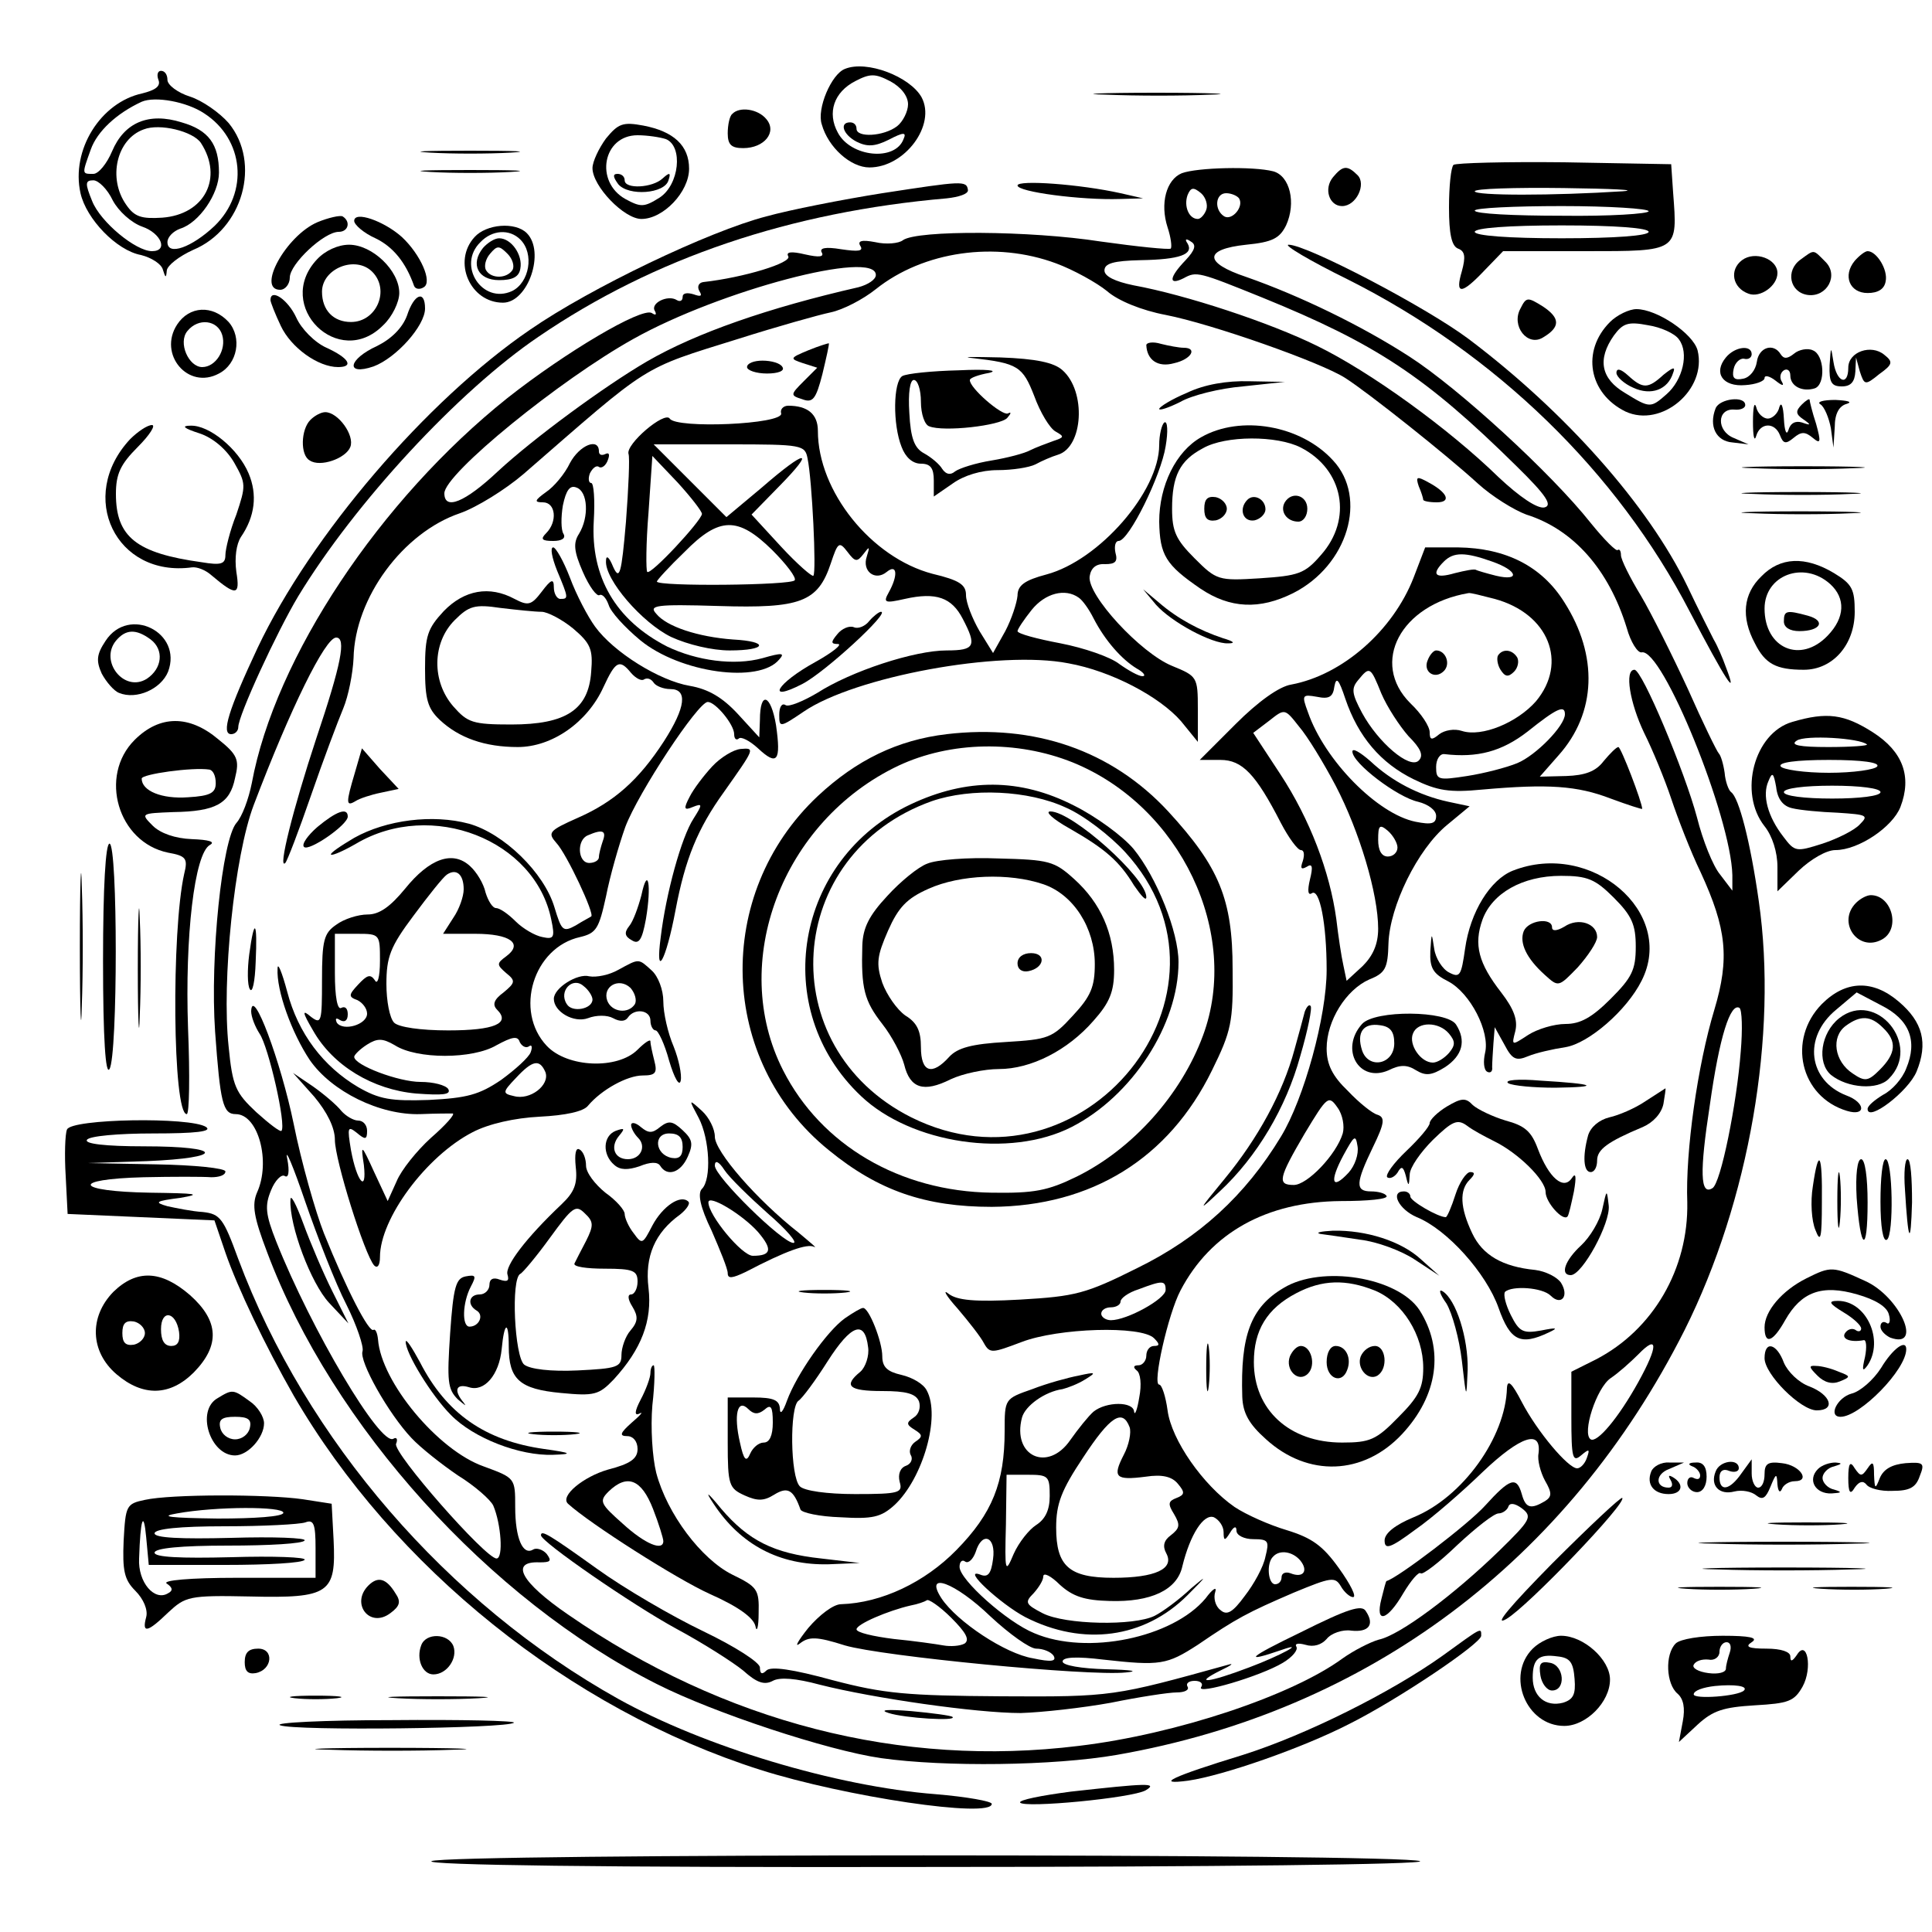  <svg  version="1.0" xmlns="http://www.w3.org/2000/svg"  width="300pt" height="300pt" viewBox="0 0 300 300"  preserveAspectRatio="xMidYMid meet">  <g transform="translate(0,300) scale(0.1,-0.1)" fill="#000000" stroke="none"> <path d="M1312 2893 c-21 -8 -44 -62 -36 -86 10 -36 45 -67 74 -67 55 0 104 66 81 109 -18 32 -85 58 -119 44z m98 -55 c0 -11 -8 -27 -17 -34 -21 -16 -63 -18 -63 -4 0 6 -4 10 -10 10 -17 0 -11 -19 10 -30 16 -8 28 -8 50 3 23 12 28 12 23 1 -13 -35 -82 -28 -102 10 -17 31 -6 63 27 80 23 12 31 12 54 0 17 -9 28 -23 28 -36z"/> <path d="M246 2876 c4 -10 -5 -16 -25 -21 -65 -14 -111 -88 -96 -155 9 -40 56 -89 94 -96 16 -4 32 -14 34 -23 4 -13 5 -13 6 -1 1 8 19 22 41 32 77 32 106 135 55 197 -14 16 -41 35 -60 41 -19 6 -35 18 -35 26 0 8 -4 14 -10 14 -5 0 -7 -6 -4 -14z m71 -52 c62 -40 70 -123 16 -175 -35 -33 -73 -47 -73 -25 0 8 9 17 20 21 29 9 60 54 60 87 0 44 -16 66 -58 78 -51 16 -89 0 -108 -45 -8 -19 -21 -35 -29 -35 -18 0 -18 -1 -4 38 10 28 40 56 79 74 21 9 70 0 97 -18z m-5 -46 c35 -54 6 -111 -60 -116 -32 -2 -43 1 -56 20 -29 41 -15 102 27 117 25 10 77 -3 89 -21z m-137 -89 c9 -17 29 -35 46 -41 29 -10 41 -38 15 -38 -25 0 -80 45 -93 78 -11 27 -11 32 2 32 8 0 22 -14 30 -31z"/> <path d="M1718 2853 c46 -2 118 -2 160 0 42 1 5 3 -83 3 -88 0 -123 -2 -77 -3z"/> <path d="M1137 2823 c-4 -3 -7 -17 -7 -30 0 -18 6 -23 24 -23 33 0 53 25 36 45 -13 16 -42 20 -53 8z"/> <path d="M941 2785 c-11 -15 -21 -36 -21 -46 0 -28 49 -79 76 -79 34 0 74 42 74 78 0 36 -24 58 -71 67 -32 6 -39 3 -58 -20z m93 -1 c27 -11 21 -71 -10 -91 -24 -15 -29 -15 -53 -2 -48 27 -35 99 19 99 15 0 35 -3 44 -6z"/> <path d="M960 2714 c16 -19 72 -15 78 6 4 12 2 13 -9 3 -16 -15 -59 -17 -59 -3 0 6 -5 10 -11 10 -8 0 -7 -5 1 -16z"/> <path d="M668 2763 c34 -2 90 -2 125 0 34 2 6 3 -63 3 -69 0 -97 -1 -62 -3z"/> <path d="M2257 2744 c-4 -4 -7 -34 -7 -66 0 -41 4 -60 14 -64 11 -4 12 -13 6 -35 -11 -37 -1 -37 35 1 l29 30 128 0 c145 0 143 -1 136 91 l-3 44 -166 3 c-91 1 -168 -1 -172 -4z m263 -41 c-108 -7 -230 -7 -230 0 0 4 62 6 138 5 75 -1 117 -3 92 -5z m40 -31 c0 -4 -61 -8 -135 -7 -74 0 -135 3 -135 8 0 4 61 7 135 7 74 0 135 -4 135 -8z m0 -32 c0 -6 -52 -10 -135 -10 -83 0 -135 4 -135 10 0 6 52 10 135 10 83 0 135 -4 135 -10z"/> <path d="M668 2733 c34 -2 90 -2 125 0 34 2 6 3 -63 3 -69 0 -97 -1 -62 -3z"/> <path d="M1835 2731 c-24 -10 -34 -47 -22 -84 5 -15 7 -30 5 -33 -3 -2 -52 3 -109 11 -109 17 -285 18 -307 2 -6 -5 -26 -7 -43 -3 -21 4 -28 2 -23 -6 5 -8 -3 -9 -30 -5 -24 4 -34 2 -30 -5 4 -7 -4 -8 -26 -3 -21 5 -30 4 -26 -3 6 -10 -69 -33 -132 -40 -7 -1 -10 -7 -6 -14 5 -8 2 -9 -9 -5 -10 3 -17 2 -17 -4 0 -6 -4 -8 -9 -5 -14 9 -42 -5 -34 -17 3 -6 1 -7 -5 -3 -16 9 -134 -61 -224 -132 -198 -158 -361 -403 -397 -598 -5 -25 -15 -52 -24 -62 -22 -26 -41 -207 -33 -324 8 -110 12 -128 32 -128 35 0 55 -74 33 -122 -8 -19 -5 -38 16 -93 101 -269 345 -539 605 -670 89 -45 265 -103 348 -115 99 -14 268 -12 366 5 390 68 701 301 882 660 100 200 145 458 115 666 -13 92 -31 161 -43 169 -4 3 -9 17 -10 30 -2 14 -6 27 -9 30 -3 3 -25 48 -48 100 -24 52 -57 118 -73 145 -17 28 -31 56 -31 63 0 6 -2 10 -5 8 -2 -3 -21 16 -42 42 -61 77 -205 209 -281 258 -74 48 -171 95 -254 124 -66 22 -66 43 0 50 41 4 52 10 62 30 16 35 6 77 -20 84 -31 8 -118 6 -142 -3z m38 -57 c-3 -8 -9 -14 -13 -14 -14 0 -22 20 -16 37 5 12 9 13 21 3 7 -6 11 -18 8 -26z m51 18 c8 -13 -11 -35 -23 -28 -16 10 -14 36 3 36 8 0 17 -4 20 -8z m-83 -96 c-26 -27 -27 -40 -3 -28 20 11 23 10 122 -30 177 -72 254 -123 395 -262 47 -46 56 -61 43 -64 -11 -2 -38 16 -71 47 -78 76 -200 164 -282 204 -73 36 -203 79 -285 94 -29 6 -45 14 -45 23 0 11 14 15 56 16 61 1 83 9 73 26 -5 7 -2 8 5 3 9 -5 7 -13 -8 -29z m-201 -5 c27 -10 63 -30 79 -43 17 -15 54 -30 91 -37 72 -14 242 -74 279 -98 36 -23 158 -120 206 -164 22 -20 56 -41 75 -48 73 -23 128 -85 156 -176 6 -22 17 -39 23 -38 32 8 139 -256 141 -346 l0 -24 -19 25 c-11 13 -27 53 -36 89 -19 71 -85 229 -97 229 -16 0 -7 -52 15 -98 13 -26 32 -72 42 -102 10 -30 30 -82 46 -115 40 -87 45 -133 21 -213 -26 -86 -45 -220 -42 -299 2 -103 -53 -198 -142 -244 l-38 -19 0 -71 c0 -63 2 -70 15 -59 13 11 14 10 9 -4 -3 -9 -10 -16 -15 -16 -14 0 -62 57 -86 103 -15 29 -22 36 -23 22 -2 -77 -69 -170 -145 -201 -29 -12 -45 -25 -45 -36 0 -15 9 -12 48 17 26 18 73 59 105 90 58 55 91 66 86 28 -2 -10 3 -29 10 -42 11 -19 11 -25 0 -32 -22 -13 -30 -11 -36 11 -8 28 -18 25 -57 -18 -25 -28 -135 -112 -153 -117 -1 0 -4 -12 -8 -28 -10 -39 9 -34 34 9 12 20 24 34 27 31 3 -3 29 17 57 44 29 27 57 49 64 49 6 0 13 5 15 10 2 7 10 6 21 -2 17 -13 14 -18 -35 -66 -70 -68 -154 -131 -187 -138 -14 -4 -39 -17 -56 -29 -79 -58 -259 -118 -410 -136 -276 -34 -550 36 -793 204 -73 50 -91 83 -44 81 17 0 19 2 11 13 -6 7 -16 10 -21 7 -16 -10 -28 17 -28 66 0 45 0 45 -49 63 -71 25 -159 131 -164 197 -1 10 -4 17 -7 15 -7 -5 -42 63 -77 150 -13 33 -35 110 -47 170 -20 97 -64 215 -66 175 0 -9 6 -24 13 -35 14 -20 42 -143 34 -151 -2 -2 -19 11 -39 29 -32 30 -37 40 -43 102 -11 102 9 296 39 375 57 150 111 260 128 260 16 0 8 -41 -31 -157 -36 -109 -60 -205 -48 -193 3 3 21 50 40 105 19 55 42 116 50 135 8 19 15 55 16 78 2 94 77 195 165 225 26 9 71 37 99 61 199 173 180 162 334 210 60 19 124 37 143 41 19 4 50 20 70 36 74 59 186 75 280 40z m-280 -18 c0 -7 -12 -15 -27 -19 -140 -32 -252 -71 -328 -115 -67 -39 -177 -120 -232 -171 -51 -48 -83 -61 -83 -34 0 30 179 176 294 240 134 75 376 139 376 99z m1343 -1206 c-6 -80 -31 -205 -44 -212 -19 -12 -20 25 -4 129 15 107 32 159 46 151 4 -3 5 -33 2 -68z m-2165 -393 c16 -32 27 -65 25 -72 -6 -15 40 -97 76 -135 14 -15 47 -41 72 -58 26 -16 51 -38 55 -47 12 -28 16 -82 5 -82 -17 0 -161 164 -156 178 3 7 1 11 -4 8 -20 -13 -128 170 -182 306 -17 43 -18 56 -8 80 6 15 16 25 21 22 6 -4 8 6 4 27 -4 19 9 -11 28 -67 19 -55 47 -127 64 -160z m2006 -120 c-31 -56 -64 -95 -74 -89 -14 9 9 80 31 95 12 8 31 25 43 37 31 32 31 13 0 -43z"/> <path d="M1255 2456 c-29 -12 -29 -13 -8 -20 l22 -7 -21 -21 c-21 -21 -21 -22 -2 -28 16 -6 21 0 31 39 6 25 11 47 10 48 -1 0 -15 -4 -32 -11z"/> <path d="M1780 2464 c1 -23 18 -35 43 -28 27 6 37 24 15 24 -7 0 -23 3 -35 6 -13 4 -23 2 -23 -2z"/> <path d="M1510 2444 c71 -8 78 -13 96 -59 9 -25 24 -50 33 -55 14 -8 14 -9 -4 -15 -11 -4 -27 -10 -35 -14 -9 -5 -36 -12 -60 -16 -25 -4 -50 -12 -57 -17 -7 -6 -14 -5 -20 4 -4 7 -17 18 -28 24 -15 8 -21 23 -23 63 -2 31 1 51 7 51 6 0 11 -15 11 -34 0 -19 6 -36 13 -38 22 -9 110 1 121 13 6 7 7 10 1 7 -9 -4 -60 40 -59 52 0 3 13 8 30 11 16 4 -5 6 -47 4 -42 -1 -81 -5 -88 -9 -14 -9 -15 -75 -1 -110 6 -16 17 -26 30 -26 15 0 20 -7 20 -26 l0 -25 29 20 c18 13 45 21 70 21 23 0 49 4 59 9 9 5 25 12 35 15 39 12 44 98 7 131 -13 12 -41 18 -97 20 -43 1 -62 1 -43 -1z"/> <path d="M1160 2430 c0 -5 14 -10 31 -10 17 0 28 4 24 10 -3 6 -17 10 -31 10 -13 0 -24 -4 -24 -10z"/> <path d="M1843 2390 c-24 -10 -43 -22 -43 -25 0 -3 15 2 33 11 17 10 61 21 97 24 l65 7 -55 1 c-35 1 -70 -5 -97 -18z"/> <path d="M1213 2358 c3 -17 -163 -24 -173 -8 -8 12 -69 -40 -64 -55 2 -5 0 -53 -4 -105 -7 -82 -10 -92 -20 -70 -6 15 -11 19 -11 9 -2 -29 56 -96 101 -118 26 -12 64 -21 91 -21 58 0 62 14 5 17 -54 4 -103 20 -119 40 -12 13 -1 15 97 12 127 -4 154 6 174 66 11 33 13 35 26 18 12 -16 15 -16 25 -3 9 12 10 12 5 -4 -8 -23 13 -39 31 -24 16 13 18 -5 3 -32 -9 -16 -6 -17 25 -10 49 11 73 2 90 -31 22 -42 19 -49 -25 -49 -50 0 -148 -32 -201 -66 -22 -13 -44 -22 -49 -19 -6 4 -10 -3 -10 -15 0 -20 1 -20 38 5 79 54 304 96 411 75 67 -12 142 -52 175 -90 l26 -32 0 51 c0 50 -1 51 -40 67 -49 20 -132 110 -128 139 2 13 10 20 24 19 16 0 20 4 16 18 -2 10 0 18 5 18 16 0 66 102 73 147 4 23 3 40 -2 37 -4 -3 -8 -19 -8 -35 0 -72 -93 -179 -175 -201 -34 -9 -45 -17 -45 -33 -1 -11 -9 -36 -19 -55 l-19 -34 -21 34 c-11 19 -21 44 -21 56 0 16 -10 23 -52 33 -95 25 -178 128 -178 222 0 26 -16 39 -46 39 -8 0 -13 -6 -11 -12z m41 -70 c7 -33 14 -177 9 -182 -2 -2 -25 18 -50 45 l-46 50 43 44 c58 59 42 58 -27 -2 l-55 -46 -56 56 -57 57 117 0 c114 0 118 -1 122 -22z m-164 -86 c-1 -11 -80 -96 -85 -90 -2 2 -2 44 2 92 l6 88 39 -41 c21 -23 38 -45 38 -49z m109 -56 c22 -22 38 -43 35 -47 -4 -8 -214 -10 -214 -2 0 2 19 23 43 46 54 55 83 55 136 3z m476 -74 c6 -4 16 -18 23 -32 18 -35 44 -64 67 -78 11 -6 15 -12 9 -12 -6 0 -22 9 -36 19 -14 11 -55 25 -91 32 -37 7 -67 15 -67 19 0 3 10 18 22 33 21 26 52 34 73 19z"/> <path d="M1865 2321 c-39 -22 -65 -75 -65 -131 1 -52 10 -67 64 -104 46 -31 92 -33 144 -7 85 43 116 148 62 206 -50 55 -144 71 -205 36z m155 -16 c66 -34 81 -111 31 -167 -25 -29 -35 -32 -95 -36 -64 -4 -67 -3 -101 31 -29 29 -35 42 -35 77 0 51 12 75 48 94 35 20 115 20 152 1z"/> <path d="M1870 2210 c0 -15 5 -20 18 -18 9 2 17 10 17 18 0 8 -8 16 -17 18 -13 2 -18 -3 -18 -18z"/> <path d="M1937 2224 c-14 -14 -7 -35 11 -32 9 2 17 10 17 17 0 16 -18 25 -28 15z"/> <path d="M1995 2220 c-8 -14 3 -30 21 -30 8 0 14 9 14 20 0 21 -24 28 -35 10z"/> <path d="M885 2281 c-8 -17 -25 -37 -37 -45 -18 -13 -19 -16 -5 -16 20 0 23 -30 5 -48 -9 -9 -7 -12 11 -12 13 0 20 4 16 11 -4 6 -4 26 -1 44 5 24 11 32 21 28 18 -6 20 -46 4 -72 -9 -14 -8 -27 6 -59 10 -23 22 -39 26 -36 4 2 10 -4 14 -15 3 -11 25 -35 49 -55 62 -51 185 -68 216 -30 9 10 5 11 -26 2 -44 -12 -102 -4 -148 18 -80 41 -119 108 -114 195 2 33 0 59 -4 59 -4 0 -5 7 -2 15 4 8 10 13 14 10 4 -3 11 2 14 11 3 8 2 12 -4 9 -6 -3 -10 -1 -10 4 0 22 -30 10 -45 -18z"/> <path d="M2203 2245 c4 -9 7 -19 7 -21 0 -2 9 -4 21 -4 23 0 17 15 -13 31 -18 10 -20 9 -15 -6z"/> <path d="M865 2114 c18 -43 18 -44 5 -44 -5 0 -10 8 -10 18 0 14 -4 13 -19 -7 -16 -21 -21 -22 -42 -11 -39 21 -78 14 -110 -19 -25 -27 -29 -38 -29 -89 0 -48 4 -62 23 -80 30 -28 70 -42 121 -42 53 0 108 38 133 93 19 41 25 44 43 22 7 -8 16 -13 20 -10 5 3 11 1 15 -5 3 -5 15 -10 26 -10 27 0 24 -28 -10 -81 -39 -60 -77 -94 -134 -119 -45 -20 -47 -23 -33 -39 16 -17 60 -111 54 -114 -1 -1 -13 -7 -24 -14 -20 -11 -22 -8 -33 28 -16 54 -79 115 -133 130 -56 15 -128 6 -178 -22 -22 -13 -38 -24 -36 -26 2 -2 20 6 39 17 117 69 278 6 303 -118 6 -28 4 -31 -14 -27 -11 2 -30 13 -41 24 -12 12 -25 21 -31 21 -5 0 -12 11 -16 24 -3 14 -14 32 -24 41 -27 25 -63 12 -101 -35 -23 -28 -40 -40 -58 -40 -15 0 -37 -7 -49 -16 -19 -13 -22 -24 -22 -86 0 -65 -1 -69 -17 -57 -14 12 -14 8 3 -21 31 -55 93 -92 160 -98 41 -3 55 -2 50 7 -4 6 -23 11 -43 11 -34 0 -103 26 -103 39 0 3 9 12 20 19 16 10 24 10 43 -1 34 -22 121 -22 158 0 24 13 33 15 36 5 3 -6 9 -10 14 -7 5 4 6 -1 3 -9 -3 -8 -24 -27 -46 -43 -34 -23 -53 -28 -112 -31 -59 -2 -77 1 -110 20 -54 32 -93 83 -110 148 -8 30 -15 47 -15 36 -2 -34 22 -100 50 -142 34 -49 109 -86 172 -84 23 1 45 1 50 1 4 -1 -11 -18 -34 -38 -22 -20 -46 -50 -53 -67 l-14 -31 -21 45 c-20 44 -21 44 -16 11 5 -45 -11 -26 -20 23 -6 36 -5 38 9 27 13 -11 16 -11 16 3 0 9 -6 16 -14 16 -7 0 -19 7 -26 15 -7 9 -27 26 -44 38 l-31 21 33 -37 c20 -24 32 -48 32 -67 0 -31 46 -178 61 -195 5 -5 9 0 9 13 0 60 72 157 144 194 25 13 65 22 104 24 40 2 68 8 75 17 21 25 61 47 85 47 20 0 23 4 18 23 -3 12 -6 25 -6 30 0 4 -9 -2 -20 -13 -31 -31 -109 -28 -141 6 -51 54 -21 153 52 169 25 6 29 13 40 63 6 31 20 80 30 108 20 53 113 194 128 194 12 0 41 -35 41 -50 0 -7 3 -10 7 -7 3 4 17 -3 30 -15 30 -28 36 -20 28 36 -8 48 -25 54 -25 8 l-1 -27 -33 36 c-24 26 -46 39 -75 44 -47 8 -118 52 -147 92 -11 15 -29 49 -39 76 -10 26 -22 47 -26 47 -5 0 -2 -16 6 -36z m-24 -64 c9 0 32 -12 49 -26 27 -23 31 -32 28 -67 -4 -59 -39 -82 -124 -82 -60 0 -68 3 -90 28 -34 39 -33 99 2 134 22 22 31 25 71 19 25 -3 54 -6 64 -6z m95 -356 c-3 -9 -6 -20 -6 -25 0 -5 -7 -9 -15 -9 -18 0 -20 36 -2 43 23 10 29 7 23 -9z m-216 -75 c0 -11 -7 -31 -16 -44 l-16 -25 50 0 c54 0 75 -15 48 -35 -15 -11 -15 -13 0 -26 15 -12 14 -15 -4 -30 -15 -11 -18 -19 -10 -27 21 -21 -4 -32 -76 -32 -43 0 -77 5 -84 12 -7 7 -12 34 -12 60 0 42 6 58 42 106 23 31 46 60 52 64 15 10 26 0 26 -23z m-130 -111 c0 -26 -4 -38 -8 -30 -7 10 -12 8 -26 -7 -15 -16 -15 -19 -1 -24 8 -4 15 -13 15 -21 0 -17 -37 -28 -47 -14 -3 7 -1 8 5 4 7 -4 12 -1 12 9 0 9 -4 13 -10 10 -6 -4 -10 17 -10 54 l0 61 35 0 c35 0 35 -1 35 -42z m257 -173 c7 -20 -24 -44 -49 -37 -18 4 -18 6 3 28 26 28 37 30 46 9z"/> <path d="M2195 2103 c-32 -82 -110 -151 -190 -166 -19 -3 -52 -27 -86 -61 l-56 -56 32 0 c34 0 55 -22 94 -98 12 -23 26 -42 31 -42 5 0 6 -7 3 -17 -4 -11 -3 -14 6 -9 9 6 10 0 5 -20 -4 -17 -3 -25 3 -21 12 8 23 -47 23 -119 0 -72 -35 -200 -71 -259 -55 -91 -127 -157 -223 -204 -80 -40 -96 -44 -182 -49 -71 -4 -98 -1 -111 9 -10 8 -4 -3 14 -23 17 -20 36 -44 41 -54 9 -16 13 -15 58 2 57 22 186 26 206 6 9 -9 9 -12 0 -12 -7 0 -12 -7 -12 -15 0 -8 -6 -15 -12 -15 -8 0 -9 -3 -3 -8 6 -4 8 -22 4 -42 -3 -19 -7 -29 -8 -22 -1 16 -43 16 -63 0 -8 -7 -24 -27 -36 -44 -35 -51 -91 -25 -75 35 5 18 35 40 63 44 8 2 24 8 35 15 18 11 17 12 -10 6 -16 -3 -49 -12 -72 -21 -43 -15 -43 -15 -43 -65 0 -80 -19 -128 -75 -185 -49 -50 -116 -82 -179 -84 -12 0 -34 -17 -51 -37 -16 -20 -22 -31 -13 -24 14 11 26 11 70 -3 58 -17 378 -48 436 -42 22 2 9 4 -30 5 -39 1 -68 6 -68 12 0 7 22 8 63 3 89 -10 99 -8 147 23 60 41 77 50 149 81 58 24 64 25 73 10 5 -9 14 -17 19 -17 6 0 -4 20 -22 45 -25 35 -42 47 -81 59 -27 8 -63 24 -81 36 -49 34 -98 104 -104 150 -3 22 -9 40 -13 40 -11 0 14 110 33 146 47 90 134 138 249 139 42 0 74 3 71 8 -2 4 -13 7 -24 7 -25 0 -24 13 3 69 18 37 19 46 7 50 -8 2 -29 19 -46 37 -24 23 -33 41 -33 66 0 43 30 91 66 107 25 10 29 17 30 56 2 58 45 146 91 184 l35 29 -33 7 c-46 10 -88 32 -121 63 -16 14 -28 21 -28 15 0 -18 70 -71 102 -78 16 -4 28 -13 28 -22 0 -12 -7 -14 -32 -9 -59 12 -141 95 -167 170 -10 27 -9 28 14 24 19 -4 25 0 27 16 3 16 7 11 17 -19 20 -59 55 -100 106 -125 37 -18 56 -21 107 -16 102 9 147 6 199 -14 27 -10 49 -17 49 -16 0 10 -33 96 -37 96 -3 0 -13 -10 -23 -22 -12 -16 -29 -22 -58 -23 l-41 -1 29 33 c59 66 62 155 9 238 -35 56 -91 84 -165 85 l-51 0 -18 -47z m122 25 c40 -14 44 -31 6 -22 -16 4 -29 8 -31 9 -2 2 -17 -1 -33 -5 -31 -9 -37 -2 -17 18 15 15 33 15 75 0z m4 -58 c84 -23 114 -99 64 -159 -29 -33 -84 -56 -115 -46 -12 4 -27 1 -35 -5 -12 -10 -15 -9 -15 3 0 9 -13 29 -30 45 -63 63 -15 153 90 171 3 1 21 -4 41 -9z m-176 -147 c9 -21 28 -50 42 -66 19 -19 24 -30 16 -38 -14 -14 -63 28 -88 74 -16 30 -17 38 -6 51 18 22 19 21 36 -21z m-71 -143 c37 -71 66 -168 66 -222 0 -24 -8 -42 -24 -58 l-25 -23 -5 24 c-3 13 -8 46 -11 72 -10 73 -41 155 -87 225 l-42 64 25 19 c24 19 24 19 46 -9 13 -15 38 -56 57 -92z m356 111 c0 -18 -45 -64 -74 -76 -17 -7 -52 -16 -78 -20 -45 -7 -48 -6 -48 14 0 12 6 21 13 20 51 -6 89 4 129 35 45 36 58 42 58 27z m-260 -207 c0 -8 -7 -14 -15 -14 -10 0 -15 10 -15 26 0 22 2 25 15 14 8 -7 15 -19 15 -26z m-85 -444 c-10 -33 -55 -80 -76 -80 -26 0 -24 10 17 80 35 58 37 60 51 40 8 -11 11 -29 8 -40z m9 -61 c-26 -28 -30 -14 -8 27 17 31 19 33 22 14 2 -12 -4 -30 -14 -41z m-284 -182 c0 -14 -60 -47 -85 -47 -8 0 -15 5 -15 10 0 6 7 10 15 10 8 0 15 4 15 9 0 5 12 14 28 19 37 14 42 14 42 -1z m-56 -213 c3 -8 -1 -28 -9 -43 -18 -35 -13 -40 34 -34 26 4 41 0 50 -11 11 -13 11 -17 -2 -22 -13 -5 -14 -9 -4 -25 10 -17 9 -22 -5 -33 -11 -8 -13 -17 -7 -28 13 -24 -17 -38 -82 -38 -69 0 -89 18 -89 78 0 37 8 58 42 109 42 64 61 76 72 47z m-124 -107 c0 -22 -7 -36 -21 -45 -11 -7 -27 -27 -35 -45 -13 -31 -14 -29 -12 46 l1 77 33 0 c32 0 34 -2 34 -33z m270 -56 c0 -14 2 -14 10 -1 6 10 10 11 10 3 0 -7 12 -13 26 -13 24 0 25 -3 19 -27 -3 -16 -18 -43 -32 -61 -19 -26 -28 -31 -38 -22 -8 6 -11 19 -8 28 3 9 -4 5 -15 -10 -51 -61 -184 -89 -266 -54 -42 17 -116 83 -116 103 0 8 4 12 9 8 5 -3 12 4 16 15 10 33 32 24 27 -11 -3 -23 -8 -29 -20 -24 -30 11 32 -46 70 -66 90 -46 185 -33 252 34 30 30 32 33 6 11 -19 -18 -45 -37 -57 -43 -32 -16 -139 -14 -174 4 -27 14 -28 17 -14 31 8 9 15 20 15 26 0 7 12 1 26 -13 20 -18 38 -24 77 -25 64 -2 105 17 113 54 12 49 33 82 49 76 8 -4 15 -14 15 -23z m119 -44 c13 -16 5 -28 -15 -20 -8 3 -14 0 -14 -6 0 -6 -4 -11 -10 -11 -11 0 -14 33 -3 43 10 11 30 8 42 -6z m-481 -87 c29 -27 61 -50 71 -50 11 0 23 -5 27 -11 5 -9 -4 -10 -32 -4 -43 7 -118 57 -142 93 -28 43 21 25 76 -28z m-40 -42 c-7 -4 -22 -5 -33 -3 -11 2 -46 7 -77 10 -32 4 -58 10 -58 15 0 8 49 29 84 37 11 2 22 6 25 8 2 3 20 -9 38 -27 23 -23 29 -34 21 -40z"/> <path d="M2217 1975 c-8 -18 11 -31 25 -17 11 11 3 32 -12 32 -4 0 -10 -7 -13 -15z"/> <path d="M2326 1982 c-2 -4 -1 -14 4 -22 7 -11 12 -12 21 -3 6 6 8 16 5 22 -8 13 -23 14 -30 3z"/> <path d="M1795 2061 c24 -27 87 -61 112 -60 12 0 9 3 -8 8 -36 12 -70 30 -99 55 l-25 21 20 -24z"/> <path d="M1350 2036 c-6 -8 -17 -13 -24 -10 -7 3 -19 -2 -26 -11 -10 -12 -10 -15 1 -15 8 0 -8 -13 -35 -28 -60 -33 -78 -64 -20 -34 35 18 137 112 122 112 -3 0 -11 -6 -18 -14z"/> <path d="M1470 1860 c-76 -9 -140 -40 -200 -96 -162 -152 -155 -411 17 -550 77 -63 150 -88 253 -88 155 1 275 75 342 212 30 61 33 75 32 157 0 109 -21 159 -100 245 -88 95 -208 136 -344 120z m196 -44 c167 -68 261 -265 202 -424 -34 -92 -109 -176 -196 -219 -45 -22 -66 -26 -132 -25 -143 2 -265 74 -324 190 -85 167 -2 387 179 473 81 38 184 40 271 5z"/> <path d="M1414 1751 c-180 -85 -220 -318 -77 -453 78 -74 231 -97 327 -48 94 48 166 159 166 256 0 47 -34 132 -70 176 -17 20 -58 50 -92 67 -84 43 -167 43 -254 2z m241 -5 c28 -12 69 -44 92 -69 199 -217 -65 -545 -332 -412 -217 109 -198 409 32 491 61 21 150 17 208 -10z"/> <path d="M1660 1714 c56 -32 78 -51 101 -89 11 -16 19 -25 19 -18 0 30 -115 133 -149 133 -9 0 4 -12 29 -26z"/> <path d="M1440 1659 c-14 -5 -42 -28 -62 -50 -29 -31 -38 -50 -39 -77 -2 -67 3 -86 31 -122 15 -19 30 -48 34 -63 9 -37 30 -44 72 -23 19 9 53 16 75 16 50 0 107 29 147 75 25 28 32 45 32 79 0 57 -21 104 -62 141 -31 28 -39 30 -118 32 -47 2 -96 -2 -110 -8z m180 -32 c47 -16 80 -68 80 -124 0 -35 -6 -50 -34 -80 -32 -35 -38 -37 -104 -41 -53 -3 -75 -9 -88 -23 -27 -30 -44 -24 -44 15 0 25 -6 38 -24 49 -13 9 -29 32 -36 51 -10 30 -8 42 9 81 16 36 29 50 63 65 49 22 125 25 178 7z"/> <path d="M1580 1504 c0 -9 7 -14 17 -12 25 5 28 28 4 28 -12 0 -21 -6 -21 -16z"/> <path d="M551 1800 c-14 -47 -14 -53 1 -44 6 4 24 10 39 13 l28 6 -29 31 -28 32 -11 -38z"/> <path d="M1106 1810 c-13 -14 -29 -35 -35 -47 -10 -19 -9 -22 5 -16 15 6 15 4 1 -18 -19 -29 -43 -117 -51 -184 -9 -67 8 -38 23 42 15 79 34 126 75 183 48 68 49 69 26 67 -11 -1 -31 -13 -44 -27z"/> <path d="M493 1716 c-15 -13 -25 -27 -21 -31 7 -8 68 34 68 47 0 15 -18 8 -47 -16z"/> <path d="M2349 1648 c-35 -14 -66 -64 -74 -121 -6 -42 -8 -46 -25 -37 -10 5 -21 22 -23 37 -4 26 -4 26 -6 -4 -1 -26 4 -35 28 -47 34 -18 65 -78 57 -111 -3 -13 -2 -26 3 -29 5 -3 9 0 8 7 0 6 1 23 2 37 l2 25 15 -27 c12 -23 18 -26 37 -18 12 5 38 11 58 14 36 6 95 57 118 103 54 106 -78 219 -200 171z m157 -42 c28 -28 34 -42 34 -76 0 -36 -6 -48 -39 -81 -29 -29 -47 -39 -70 -39 -18 0 -44 -8 -58 -17 -26 -17 -26 -17 -20 6 4 17 -2 34 -22 60 -35 45 -43 74 -29 113 15 41 62 68 122 68 41 0 53 -5 82 -34z"/> <path d="M2366 1554 c-7 -18 4 -42 33 -68 21 -19 21 -19 51 12 16 18 30 39 30 47 0 21 -29 31 -51 16 -12 -7 -19 -7 -19 -1 0 16 -37 11 -44 -6z"/> <path d="M996 1610 c-5 -19 -13 -41 -19 -48 -8 -10 -7 -16 4 -22 11 -7 16 0 22 33 9 53 3 84 -7 37z"/> <path d="M387 1518 c-3 -23 -3 -48 1 -54 4 -7 8 12 9 42 3 64 -2 71 -10 12z"/> <path d="M960 1494 c-14 -8 -34 -12 -45 -10 -18 5 -55 -18 -55 -35 0 -20 31 -38 53 -30 13 5 30 5 39 0 11 -6 19 -5 23 1 10 15 35 12 35 -5 0 -8 4 -15 8 -15 4 0 14 -21 21 -47 8 -27 16 -41 18 -31 2 9 -3 33 -11 53 -9 21 -16 52 -16 70 0 18 -8 39 -18 48 -21 19 -19 19 -52 1z m-40 -46 c0 -15 -32 -21 -40 -7 -13 20 9 43 26 28 8 -6 14 -16 14 -21z m66 -7 c-10 -16 -36 -13 -43 5 -8 22 18 37 36 20 7 -8 10 -19 7 -25z"/> <path d="M2026 1429 c-2 -8 -9 -34 -16 -59 -18 -67 -57 -138 -108 -200 -42 -51 -43 -53 -8 -20 58 54 103 130 125 210 12 41 19 76 16 78 -2 3 -6 -1 -9 -9z"/> <path d="M2115 1410 c-35 -39 -5 -92 41 -72 18 9 29 9 43 0 15 -9 24 -8 45 5 27 18 33 41 17 66 -14 22 -126 23 -146 1z m50 -30 c0 -33 -40 -41 -50 -11 -9 28 2 43 28 39 16 -2 22 -10 22 -28z m85 15 c10 -12 10 -18 0 -30 -7 -8 -18 -15 -25 -15 -19 0 -38 28 -31 45 7 19 40 19 56 0z"/> <path d="M2342 1318 c7 -4 40 -7 73 -7 73 1 62 6 -23 11 -34 3 -57 1 -50 -4z"/> <path d="M2555 1290 c-16 -11 -42 -22 -56 -25 -16 -4 -29 -15 -33 -28 -9 -33 -7 -57 4 -57 6 0 10 8 10 18 0 17 16 29 71 52 16 7 29 21 32 36 2 13 4 24 3 24 0 0 -14 -9 -31 -20z"/> <path d="M2247 1282 c-15 -9 -27 -21 -27 -26 0 -5 -16 -24 -36 -43 -20 -19 -33 -37 -30 -41 4 -3 11 0 16 7 6 11 9 10 13 -5 4 -17 5 -17 6 2 0 11 17 35 36 54 30 29 38 33 53 22 9 -7 28 -17 42 -24 37 -18 80 -60 80 -79 0 -16 27 -46 34 -38 2 2 6 20 10 39 4 23 3 30 -3 21 -13 -20 -36 0 -53 45 -10 27 -20 36 -50 44 -20 6 -43 17 -51 24 -11 12 -18 11 -40 -2z"/> <path d="M1085 1264 c17 -33 20 -95 5 -110 -7 -7 -3 -28 15 -65 13 -30 25 -59 25 -66 0 -9 7 -8 28 2 63 33 95 44 106 39 6 -3 -5 6 -24 22 -65 51 -130 126 -130 149 0 12 -9 30 -20 40 -21 19 -21 19 -5 -11z m107 -148 c29 -25 47 -46 40 -46 -17 0 -122 103 -122 120 0 9 6 7 15 -7 8 -12 39 -42 67 -67z m-15 -29 c23 -27 21 -37 -8 -37 -17 0 -69 63 -69 83 0 13 53 -19 77 -46z"/> <path d="M980 1253 c0 -5 5 -14 11 -20 13 -13 4 -33 -16 -33 -21 0 -28 19 -14 36 10 12 9 13 -5 8 -20 -8 -21 -37 -2 -53 9 -8 21 -8 39 -2 17 7 28 7 32 1 11 -18 32 -11 43 14 9 20 7 27 -8 41 -16 15 -22 15 -35 5 -12 -10 -18 -10 -30 0 -8 7 -15 8 -15 3z m80 -34 c0 -14 -5 -19 -17 -17 -26 5 -29 38 -4 38 15 0 21 -6 21 -21z"/> <path d="M894 1188 c3 -26 -2 -39 -22 -58 -56 -53 -88 -96 -84 -109 3 -10 0 -12 -12 -8 -10 4 -16 1 -16 -8 0 -8 -7 -15 -15 -15 -17 0 -20 -16 -5 -25 12 -7 4 -25 -11 -25 -12 0 -11 37 2 62 9 17 8 19 -8 16 -15 -3 -19 -16 -24 -88 -5 -75 -4 -87 12 -103 11 -9 14 -12 9 -5 -16 19 -12 30 8 24 24 -8 47 19 51 59 4 43 11 45 11 4 0 -51 17 -66 81 -72 52 -5 59 -3 82 21 43 47 60 91 54 142 -6 49 10 86 49 114 10 8 16 17 13 20 -12 12 -40 -7 -56 -37 -15 -29 -16 -30 -29 -12 -8 10 -14 24 -14 30 0 6 -13 21 -30 33 -16 13 -30 31 -30 42 0 10 -4 22 -10 25 -6 4 -8 -7 -6 -27z m16 -115 c-8 -15 -16 -31 -18 -35 -2 -5 19 -8 47 -8 44 0 51 -3 51 -20 0 -11 -5 -20 -10 -20 -6 0 -5 -8 2 -19 9 -15 9 -23 -3 -37 -8 -9 -14 -27 -14 -38 0 -19 -7 -21 -68 -24 -42 -2 -74 2 -83 9 -15 12 -21 134 -6 141 4 2 25 27 46 56 35 48 40 52 54 38 14 -13 14 -19 2 -43z"/> <path d="M2260 1145 c-6 -19 -13 -35 -15 -35 -12 0 -55 25 -55 32 0 4 -4 8 -10 8 -22 0 -8 -28 20 -40 47 -19 108 -87 127 -141 18 -51 34 -59 78 -38 15 7 13 8 -12 3 -28 -5 -34 -2 -47 24 -8 16 -12 32 -9 36 11 10 58 7 71 -6 16 -16 29 -1 16 20 -6 9 -24 18 -40 20 -51 5 -82 23 -98 57 -19 40 -20 67 -4 83 8 8 9 12 1 12 -6 0 -17 -16 -23 -35z"/> <path d="M2488 1122 c-4 -18 -19 -43 -33 -56 -25 -23 -33 -46 -16 -46 18 0 62 81 59 108 -3 26 -3 26 -10 -6z"/> <path d="M2050 1084 c8 -1 36 -5 62 -9 26 -3 64 -17 85 -31 l38 -25 -28 25 c-31 29 -86 46 -137 45 -19 -1 -28 -3 -20 -5z"/> <path d="M1993 1000 c-51 -30 -67 -74 -64 -169 1 -25 10 -42 37 -66 65 -59 151 -56 211 8 56 60 66 132 27 193 -34 51 -152 70 -211 34z m142 -4 c43 -18 75 -69 75 -120 0 -31 -7 -45 -39 -77 -34 -35 -44 -39 -87 -39 -82 0 -137 51 -137 125 0 49 20 83 66 107 40 21 77 22 122 4z"/> <path d="M2003 894 c-8 -21 13 -42 28 -27 13 13 5 43 -11 43 -6 0 -13 -7 -17 -16z"/> <path d="M2060 885 c0 -26 24 -35 32 -12 7 18 -2 37 -18 37 -8 0 -14 -10 -14 -25z"/> <path d="M2113 894 c-7 -18 11 -39 26 -30 17 11 13 46 -4 46 -9 0 -18 -7 -22 -16z"/> <path d="M1248 993 c17 -2 47 -2 65 0 17 2 3 4 -33 4 -36 0 -50 -2 -32 -4z"/> <path d="M2246 976 c9 -15 20 -55 24 -89 7 -61 7 -61 9 -14 1 49 -18 109 -39 122 -7 4 -4 -5 6 -19z"/> <path d="M1312 953 c-28 -20 -75 -87 -90 -128 -6 -17 -11 -23 -11 -12 -1 13 -10 17 -41 17 l-40 0 0 -70 c0 -66 2 -71 26 -82 20 -9 30 -9 46 1 21 13 30 8 41 -23 2 -5 30 -11 62 -12 50 -3 63 0 84 19 44 41 72 138 50 178 -5 10 -22 20 -39 24 -22 5 -30 12 -30 29 0 23 -21 76 -30 75 -3 0 -15 -7 -28 -16z m36 -45 c2 -13 -4 -31 -12 -38 -27 -22 -18 -30 34 -30 37 0 52 -4 57 -16 3 -9 0 -20 -8 -25 -12 -8 -12 -11 1 -19 13 -8 13 -11 1 -19 -7 -5 -10 -14 -7 -20 4 -6 1 -14 -7 -17 -9 -3 -13 -13 -10 -25 5 -17 0 -19 -69 -19 -44 0 -79 5 -86 12 -15 15 -16 124 -2 133 6 4 26 31 45 61 37 58 58 65 63 22z m-161 -97 c10 9 13 5 13 -20 0 -20 -5 -31 -14 -31 -8 0 -17 -8 -21 -17 -6 -14 -10 -11 -16 17 -10 43 -4 69 13 52 8 -8 15 -9 25 -1z"/> <path d="M1873 875 c0 -33 2 -45 4 -27 2 18 2 45 0 60 -2 15 -4 0 -4 -33z"/> <path d="M630 917 c-1 -17 40 -84 70 -114 35 -36 107 -64 159 -62 31 1 29 3 -14 9 -92 13 -152 55 -193 135 -12 22 -21 36 -22 32z"/> <path d="M1010 868 c0 -7 -7 -26 -15 -41 -10 -19 -10 -26 -2 -22 7 4 1 -3 -12 -14 -18 -16 -20 -21 -7 -21 9 0 16 -8 16 -20 0 -15 -11 -23 -46 -32 -38 -11 -75 -41 -62 -53 34 -31 169 -117 220 -140 45 -20 68 -37 71 -50 2 -11 5 -2 5 20 1 37 -2 41 -41 60 -48 24 -101 94 -118 158 -6 24 -9 70 -6 105 4 34 4 62 2 62 -3 0 -5 -6 -5 -12z m4 -211 c9 -23 16 -46 16 -50 0 -16 -28 -5 -63 27 -35 31 -37 35 -22 50 29 28 51 19 69 -27z"/> <path d="M828 773 c17 -2 47 -2 65 0 17 2 3 4 -33 4 -36 0 -50 -2 -32 -4z"/> <path d="M1108 665 c42 -64 103 -96 179 -94 l48 2 -60 7 c-74 8 -113 28 -155 77 -22 27 -26 29 -12 8z"/> <path d="M840 616 c0 -10 142 -108 210 -145 41 -22 88 -52 104 -65 21 -19 33 -23 46 -16 11 6 36 4 73 -6 83 -21 243 -44 312 -44 33 1 96 8 140 16 44 9 90 16 102 16 13 0 20 4 17 9 -3 5 2 9 11 9 9 0 14 -4 10 -10 -7 -12 92 17 127 38 15 9 24 20 21 25 -3 5 3 6 14 3 13 -4 25 0 33 9 7 9 25 15 38 13 27 -3 37 9 23 30 -6 11 -28 4 -102 -33 -81 -39 -90 -48 -29 -27 40 14 -2 -9 -50 -27 -63 -24 -89 -27 -45 -5 17 8 22 12 12 9 -177 -49 -179 -50 -352 -49 -147 1 -182 4 -262 25 -62 17 -96 22 -103 15 -7 -7 -10 -5 -10 5 -1 8 -38 32 -88 56 -48 23 -122 66 -165 97 -74 53 -87 61 -87 52z"/> <path d="M1380 340 c25 -8 107 -13 99 -6 -2 2 -31 6 -64 9 -37 3 -51 2 -35 -3z"/> <path d="M451 1137 c-2 -40 32 -130 60 -160 l30 -32 -25 50 c-14 28 -34 75 -45 105 -11 30 -20 47 -20 37z"/> <path d="M2070 2725 c-15 -18 -6 -45 14 -45 22 0 38 34 24 48 -16 16 -23 15 -38 -3z"/> <path d="M1370 2700 c-63 -10 -144 -26 -180 -36 -89 -23 -273 -111 -367 -176 -161 -110 -340 -319 -423 -494 -45 -96 -57 -134 -41 -134 6 0 11 5 11 11 0 18 60 148 93 203 88 145 249 319 373 403 180 123 392 194 634 215 19 2 34 7 33 13 -2 15 -9 14 -133 -5z"/> <path d="M1580 2712 c0 -10 99 -23 159 -21 l36 1 -35 8 c-63 14 -160 21 -160 12z"/> <path d="M493 2655 c-49 -21 -95 -105 -58 -105 8 0 15 9 15 19 0 21 53 71 76 71 15 0 19 16 6 24 -4 2 -22 -2 -39 -9z"/> <path d="M550 2657 c0 -6 15 -19 33 -27 27 -13 47 -37 60 -74 2 -5 9 -6 15 -2 14 8 -5 51 -34 78 -28 25 -74 41 -74 25z"/> <path d="M737 2632 c-35 -38 -7 -102 44 -102 39 0 66 79 37 108 -18 18 -63 14 -81 -6z m71 -4 c22 -22 14 -67 -13 -80 -46 -21 -86 40 -49 76 18 19 45 21 62 4z"/> <path d="M750 2615 c-20 -25 -8 -50 25 -50 21 0 31 5 33 18 4 21 -14 47 -33 47 -7 0 -18 -7 -25 -15z m46 -34 c-9 -14 -33 -14 -41 -1 -4 6 -1 18 6 26 11 13 14 13 27 0 8 -8 11 -19 8 -25z"/> <path d="M492 2597 c-67 -72 34 -172 103 -102 14 13 25 36 25 50 0 35 -42 75 -78 75 -17 0 -37 -9 -50 -23z m86 -19 c28 -28 7 -78 -33 -78 -27 0 -45 18 -45 47 0 36 52 57 78 31z"/> <path d="M2093 2566 c229 -115 418 -298 531 -516 55 -105 76 -138 56 -86 -5 14 -13 33 -19 43 -5 10 -24 47 -41 83 -61 126 -190 271 -340 384 -67 50 -251 146 -279 146 -9 0 33 -25 92 -54z"/> <path d="M2705 2596 c-20 -15 -15 -43 10 -52 18 -7 45 12 45 32 0 22 -35 35 -55 20z"/> <path d="M2796 2597 c-24 -17 -17 -51 11 -55 30 -4 49 31 27 52 -19 19 -16 19 -38 3z"/> <path d="M2880 2595 c-19 -23 -8 -50 20 -50 16 0 26 6 28 18 4 18 -14 47 -28 47 -4 0 -13 -7 -20 -15z"/> <path d="M420 2534 c0 -3 7 -21 16 -40 16 -34 58 -64 89 -64 25 0 17 14 -18 30 -18 8 -39 29 -47 47 -13 28 -40 46 -40 27z"/> <path d="M632 2510 c-7 -19 -24 -36 -46 -47 -46 -21 -50 -47 -6 -32 35 13 80 63 80 90 0 29 -17 23 -28 -11z"/> <path d="M2361 2521 c-15 -27 11 -60 35 -45 27 16 27 30 0 48 -24 15 -26 15 -35 -3z"/> <path d="M275 2496 c-30 -46 17 -102 65 -76 29 15 36 56 15 80 -25 27 -61 25 -80 -4z m70 -16 c7 -23 -10 -50 -31 -50 -21 0 -38 38 -23 56 17 21 47 17 54 -6z"/> <path d="M2500 2500 c-45 -45 -33 -111 24 -139 56 -26 127 34 112 95 -7 26 -63 64 -95 64 -11 0 -30 -9 -41 -20z m107 -27 c16 -21 6 -63 -19 -85 -25 -22 -26 -22 -65 2 -37 22 -43 52 -17 89 14 19 22 22 53 16 20 -3 42 -13 48 -22z"/> <path d="M2510 2421 c0 -6 12 -17 26 -23 28 -13 54 -3 62 23 4 10 0 9 -15 -3 -24 -22 -32 -22 -55 -1 -11 10 -18 12 -18 4z"/> <path d="M2680 2445 c-20 -24 -5 -46 30 -43 16 1 30 6 30 11 0 5 8 3 17 -4 10 -8 14 -9 10 -2 -4 6 -3 14 3 18 5 3 10 0 10 -8 0 -17 19 -26 38 -20 17 6 15 52 -3 59 -8 4 -22 1 -29 -5 -10 -8 -16 -9 -21 -1 -11 18 -34 11 -37 -12 -2 -13 -11 -24 -21 -26 -14 -3 -18 1 -15 15 2 10 10 17 16 16 7 -2 12 2 12 7 0 15 -26 12 -40 -5z"/> <path d="M2841 2433 c-1 -27 3 -33 19 -33 14 0 20 7 21 23 l1 22 6 -22 c7 -21 8 -22 30 -4 21 15 22 19 8 30 -20 17 -56 5 -56 -20 0 -29 -18 -23 -23 9 -4 25 -4 25 -6 -5z"/> <path d="M2664 2366 c-11 -28 1 -51 26 -53 l25 -3 -23 10 c-27 11 -26 46 1 44 9 -1 17 2 17 7 0 15 -40 10 -46 -5z"/> <path d="M2722 2345 c0 -22 2 -32 5 -22 6 21 29 22 37 1 5 -13 9 -14 21 -4 12 10 18 10 30 0 12 -10 13 -7 5 22 -6 18 -10 35 -10 37 0 3 -6 -1 -12 -7 -10 -10 -10 -15 2 -23 13 -9 12 -10 -2 -5 -10 3 -18 -1 -21 -12 -3 -9 -6 -1 -7 18 -1 19 -4 27 -7 18 -2 -10 -11 -18 -18 -18 -7 0 -16 8 -18 18 -3 9 -5 -1 -5 -23z"/> <path d="M2827 2372 c6 -4 13 -21 16 -37 l4 -30 2 32 c0 21 7 33 19 36 9 3 1 5 -18 6 -19 0 -30 -3 -23 -7z"/> <path d="M482 2348 c-15 -15 -16 -55 -1 -63 16 -11 56 3 63 21 7 18 -19 54 -39 54 -6 0 -16 -5 -23 -12z"/> <path d="M202 2318 c-83 -89 -22 -215 96 -199 8 1 21 -4 30 -12 39 -33 45 -32 39 5 -3 22 0 43 7 54 22 32 26 66 12 99 -16 38 -61 75 -90 74 -15 0 -11 -4 14 -12 21 -7 42 -25 54 -46 18 -32 18 -35 3 -80 -10 -25 -17 -54 -17 -63 0 -14 -7 -16 -37 -11 -101 14 -133 39 -133 106 0 31 7 46 34 73 19 19 28 34 22 34 -7 0 -22 -10 -34 -22z"/> <path d="M2723 2273 c42 -2 112 -2 155 0 42 1 7 3 -78 3 -85 0 -120 -2 -77 -3z"/> <path d="M2723 2233 c43 -2 110 -2 150 0 40 1 5 3 -78 3 -82 0 -115 -2 -72 -3z"/> <path d="M2723 2203 c43 -2 110 -2 150 0 40 1 5 3 -78 3 -82 0 -115 -2 -72 -3z"/> <path d="M2735 2105 c-28 -27 -32 -63 -10 -104 16 -32 33 -41 76 -41 45 0 79 39 79 90 0 35 -4 43 -32 60 -45 27 -84 25 -113 -5z m107 -12 c24 -22 23 -52 -4 -80 -42 -44 -98 -20 -98 42 0 52 61 75 102 38z"/> <path d="M2770 2035 c0 -9 9 -15 24 -15 33 0 42 16 13 24 -33 9 -37 8 -37 -9z"/> <path d="M164 2005 c-14 -21 -15 -31 -6 -51 7 -13 19 -27 27 -30 27 -11 65 6 76 33 23 61 -61 103 -97 48z m70 2 c21 -16 18 -45 -6 -61 -35 -22 -74 27 -48 59 15 18 31 19 54 2z"/> <path d="M2783 1879 c-59 -17 -84 -110 -43 -162 12 -15 20 -40 20 -63 l0 -38 33 32 c19 18 43 32 57 32 36 0 89 36 101 67 18 47 4 86 -43 116 -44 28 -71 32 -125 16z m116 -35 c2 -2 -25 -4 -60 -4 -45 0 -60 3 -49 10 13 9 98 4 109 -6z m16 -34 c-3 -5 -37 -10 -75 -10 -38 0 -72 5 -75 10 -4 6 23 10 75 10 52 0 79 -4 75 -10z m-132 -65 c12 -3 44 -6 71 -7 45 -3 48 -4 34 -18 -8 -9 -34 -22 -58 -30 -41 -13 -43 -13 -61 11 -24 31 -33 64 -23 86 6 15 8 13 12 -9 2 -19 11 -30 25 -33z m137 25 c0 -6 -32 -10 -75 -10 -43 0 -75 4 -75 10 0 6 32 10 75 10 43 0 75 -4 75 -10z"/> <path d="M209 1851 c-56 -56 -26 -159 52 -175 28 -5 31 -9 25 -33 -20 -89 -18 -373 4 -373 4 0 5 60 2 133 -5 143 10 272 34 285 9 5 -2 8 -28 9 -26 1 -49 9 -61 21 -19 19 -18 19 32 21 66 1 88 13 96 53 7 28 4 36 -26 60 -45 38 -91 38 -130 -1z m126 -67 c0 -15 -8 -20 -43 -22 -41 -3 -72 10 -72 29 0 7 79 18 105 14 6 -1 10 -10 10 -21z"/> <path d="M124 1530 c0 -102 2 -143 3 -92 2 50 2 134 0 185 -1 50 -3 9 -3 -93z"/> <path d="M160 1508 c0 -122 4 -178 10 -168 13 20 13 350 0 350 -6 0 -10 -67 -10 -182z"/> <path d="M214 1495 c0 -82 2 -115 3 -72 2 43 2 110 0 150 -1 40 -3 5 -3 -78z"/> <path d="M2882 1598 c-30 -30 3 -77 40 -57 30 16 16 69 -17 69 -6 0 -16 -5 -23 -12z"/> <path d="M2829 1441 c-54 -55 -34 -144 39 -166 30 -9 29 13 -1 24 -59 23 -68 90 -16 133 l32 27 38 -20 c44 -22 57 -55 39 -98 -6 -16 -22 -34 -36 -41 -13 -8 -24 -17 -24 -22 0 -21 63 27 76 58 18 44 10 77 -28 109 -40 34 -82 33 -119 -4z"/> <path d="M2856 1419 c-29 -23 -35 -69 -13 -88 26 -21 73 -24 90 -6 52 52 -20 139 -77 94z m68 -15 c22 -21 20 -40 -5 -65 -18 -18 -23 -19 -42 -6 -29 19 -34 57 -11 74 23 17 39 16 58 -3z"/> <path d="M104 1246 c-3 -7 -4 -40 -2 -72 l3 -59 114 -5 114 -5 17 -50 c19 -55 62 -145 106 -222 155 -267 429 -487 724 -581 132 -42 360 -76 360 -53 0 4 -39 11 -87 15 -155 12 -360 74 -493 148 -265 148 -485 402 -590 683 -23 63 -28 70 -55 73 -17 1 -41 6 -55 9 -21 6 -19 8 20 13 35 6 25 7 -47 8 -117 2 -125 21 -10 24 45 1 92 1 105 0 12 0 22 3 22 9 0 5 -48 10 -107 11 l-108 2 93 3 c122 5 120 23 -4 23 -61 0 -93 4 -89 10 3 6 49 10 103 10 66 0 92 3 82 10 -24 16 -210 13 -216 -4z"/> <path d="M2815 1158 c-4 -24 -2 -54 4 -68 8 -21 10 -13 10 43 1 76 -5 87 -14 25z"/> <path d="M2853 1135 c0 -38 2 -53 4 -32 2 20 2 52 0 70 -2 17 -4 1 -4 -38z"/> <path d="M2883 1140 c6 -83 17 -88 17 -7 0 39 -4 67 -10 67 -6 0 -9 -24 -7 -60z"/> <path d="M2920 1134 c0 -39 4 -63 10 -59 11 7 9 125 -2 125 -5 0 -8 -30 -8 -66z"/> <path d="M2958 1153 c5 -83 9 -90 11 -20 0 37 -2 67 -7 67 -4 0 -6 -21 -4 -47z"/> <path d="M2805 1015 c-38 -19 -65 -51 -65 -76 0 -28 13 -23 32 11 25 44 57 56 112 40 28 -8 46 -19 49 -31 3 -10 1 -17 -4 -13 -5 3 -9 0 -9 -6 0 -6 7 -13 15 -17 52 -19 15 64 -39 88 -50 23 -53 23 -91 4z"/> <path d="M176 994 c-38 -39 -36 -93 5 -128 41 -35 83 -34 120 3 41 42 39 80 -6 120 -45 39 -83 40 -119 5z m102 -62 c2 -15 -2 -22 -12 -22 -11 0 -16 9 -16 26 0 31 23 28 28 -4z m-53 -2 c0 -8 -8 -16 -17 -18 -13 -2 -18 3 -18 18 0 15 5 20 18 18 9 -2 17 -10 17 -18z"/> <path d="M2863 962 c15 -9 27 -20 27 -25 0 -4 -4 -6 -9 -2 -5 3 -12 1 -16 -5 -6 -9 8 -15 29 -11 4 1 5 -11 2 -26 -5 -21 -4 -24 4 -13 26 39 -2 100 -46 100 -16 0 -14 -4 9 -18z"/> <path d="M2740 891 c0 -25 56 -81 81 -81 30 0 22 24 -11 37 -17 6 -34 23 -40 37 -11 30 -30 35 -30 7z"/> <path d="M2921 876 c-12 -19 -33 -37 -46 -40 -22 -6 -37 -36 -17 -36 30 0 102 73 102 105 0 16 -21 1 -39 -29z"/> <path d="M2822 864 c11 -11 23 -14 35 -9 17 7 17 8 -2 15 -11 5 -27 9 -35 9 -12 1 -11 -2 2 -15z"/> <path d="M338 829 c-34 -19 -12 -89 27 -89 20 0 45 28 45 50 0 10 -10 26 -22 34 -26 19 -27 19 -50 5z m50 -46 c-2 -10 -12 -18 -23 -18 -11 0 -21 8 -23 18 -3 13 3 17 23 17 20 0 26 -4 23 -17z"/> <path d="M2564 715 c-8 -20 4 -35 27 -35 21 0 25 15 7 26 -7 4 -8 3 -4 -4 4 -7 3 -12 -3 -12 -21 0 -21 21 1 29 l23 10 -23 0 c-12 1 -25 -6 -28 -14z"/> <path d="M2628 723 c6 -2 12 -9 12 -14 0 -6 -4 -7 -10 -4 -5 3 -10 0 -10 -8 0 -7 7 -14 15 -14 9 0 15 10 15 24 0 16 -6 23 -17 22 -11 0 -13 -3 -5 -6z"/> <path d="M2664 715 c-9 -22 6 -37 29 -31 12 3 27 0 34 -6 10 -8 15 -4 22 13 9 22 10 22 11 4 1 -11 4 -14 7 -7 2 6 11 12 20 12 25 0 8 25 -20 28 -22 3 -27 -1 -27 -17 0 -12 -4 -21 -10 -21 -5 0 -10 10 -10 22 l0 22 -16 -22 c-18 -26 -34 -29 -34 -6 0 10 6 14 15 10 8 -3 15 -1 15 4 0 16 -30 12 -36 -5z"/> <path d="M2823 719 c-17 -17 -4 -39 21 -38 16 1 17 2 4 6 -10 2 -18 11 -18 18 0 7 8 16 18 18 13 4 13 5 2 6 -9 0 -21 -4 -27 -10z"/> <path d="M2870 705 c0 -23 3 -27 10 -15 7 10 13 11 18 5 4 -6 22 -11 41 -10 26 0 36 5 42 23 8 20 6 22 -22 20 -21 -2 -34 -9 -40 -23 -7 -18 -8 -18 -9 5 0 20 -2 22 -10 10 -9 -13 -11 -13 -20 0 -7 12 -10 8 -10 -15z"/> <path d="M225 671 c-29 -6 -30 -9 -33 -63 -2 -47 1 -61 18 -78 13 -13 20 -30 17 -41 -7 -26 2 -24 34 7 27 25 32 27 127 25 124 -3 134 5 130 88 l-3 56 -45 7 c-56 8 -205 8 -245 -1z m215 -20 c0 -6 -45 -9 -102 -9 -74 1 -92 3 -63 8 61 11 165 11 165 1z m-90 -81 c65 0 121 3 123 8 3 4 -48 6 -114 4 -79 -2 -119 0 -119 7 0 7 41 11 114 11 63 0 117 3 119 8 3 4 -48 6 -114 4 -79 -2 -119 0 -119 7 0 7 39 11 109 11 60 0 116 3 125 6 13 5 16 -2 16 -40 l0 -46 -122 0 c-73 0 -117 -4 -109 -9 9 -6 10 -11 2 -15 -21 -13 -47 17 -45 54 2 62 7 76 11 33 l4 -43 119 0z"/> <path d="M2410 572 c-65 -66 -92 -98 -71 -86 33 19 188 181 180 188 -2 2 -51 -44 -109 -102z"/> <path d="M2758 633 c29 -2 74 -2 100 0 26 2 2 3 -53 3 -55 0 -76 -1 -47 -3z"/> <path d="M2663 603 c59 -2 155 -2 215 0 59 1 10 3 -108 3 -118 0 -167 -2 -107 -3z"/> <path d="M2668 563 c56 -2 148 -2 205 0 56 1 10 3 -103 3 -113 0 -159 -2 -102 -3z"/> <path d="M572 538 c-28 -28 2 -67 34 -43 15 11 17 18 8 31 -14 23 -27 27 -42 12z"/> <path d="M2618 533 c28 -2 76 -2 105 0 28 2 5 3 -53 3 -58 0 -81 -1 -52 -3z"/> <path d="M2828 533 c29 -2 74 -2 100 0 26 2 2 3 -53 3 -55 0 -76 -1 -47 -3z"/> <path d="M2240 429 c-80 -57 -212 -123 -310 -154 -111 -34 -138 -47 -85 -40 55 8 178 51 250 88 76 38 205 125 205 137 0 13 2 14 -60 -31z"/> <path d="M654 445 c-8 -21 2 -45 19 -45 21 0 38 25 31 44 -8 20 -43 21 -50 1z"/> <path d="M2380 440 c-42 -42 -10 -120 49 -120 34 0 71 37 71 72 0 31 -41 68 -76 68 -13 0 -33 -9 -44 -20z m65 -47 c2 -24 -2 -32 -18 -37 -27 -7 -47 10 -47 39 0 29 9 37 38 33 20 -2 25 -9 27 -35z"/> <path d="M2392 398 c2 -12 10 -23 18 -23 22 0 19 39 -3 43 -15 3 -18 -1 -15 -20z"/> <path d="M2602 448 c-17 -17 -15 -63 3 -78 9 -8 12 -22 8 -43 l-6 -32 29 27 c24 22 40 27 89 30 52 3 61 6 74 29 16 29 7 75 -9 49 -7 -10 -10 -11 -10 -2 0 7 -14 12 -37 12 -28 0 -34 3 -23 10 11 7 -3 10 -45 10 -34 0 -66 -5 -73 -12z m84 -14 c-3 -9 -6 -20 -6 -25 0 -6 -12 -9 -27 -7 -16 2 -26 8 -23 13 3 6 13 9 23 8 9 -2 17 4 17 12 0 8 5 15 11 15 6 0 8 -7 5 -16z m22 -59 c-9 -9 -78 -14 -78 -6 0 6 15 11 33 13 30 3 52 0 45 -7z"/> <path d="M380 419 c0 -14 5 -19 17 -17 26 5 29 38 4 38 -15 0 -21 -6 -21 -21z"/> <path d="M458 363 c17 -2 47 -2 65 0 17 2 3 4 -33 4 -36 0 -50 -2 -32 -4z"/> <path d="M618 363 c34 -2 90 -2 125 0 34 2 6 3 -63 3 -69 0 -97 -1 -62 -3z"/> <path d="M435 321 c22 -9 354 -5 363 4 3 3 -82 5 -189 4 -107 0 -185 -4 -174 -8z"/> <path d="M513 283 c54 -2 139 -2 190 0 51 1 7 3 -98 3 -104 0 -146 -2 -92 -3z"/> <path d="M1663 218 c-46 -6 -81 -13 -79 -17 6 -9 174 7 195 19 20 12 1 11 -116 -2z"/> <path d="M670 110 c-10 -6 264 -10 770 -9 443 0 776 4 765 9 -28 12 -1516 12 -1535 0z"/> </g> </svg> 